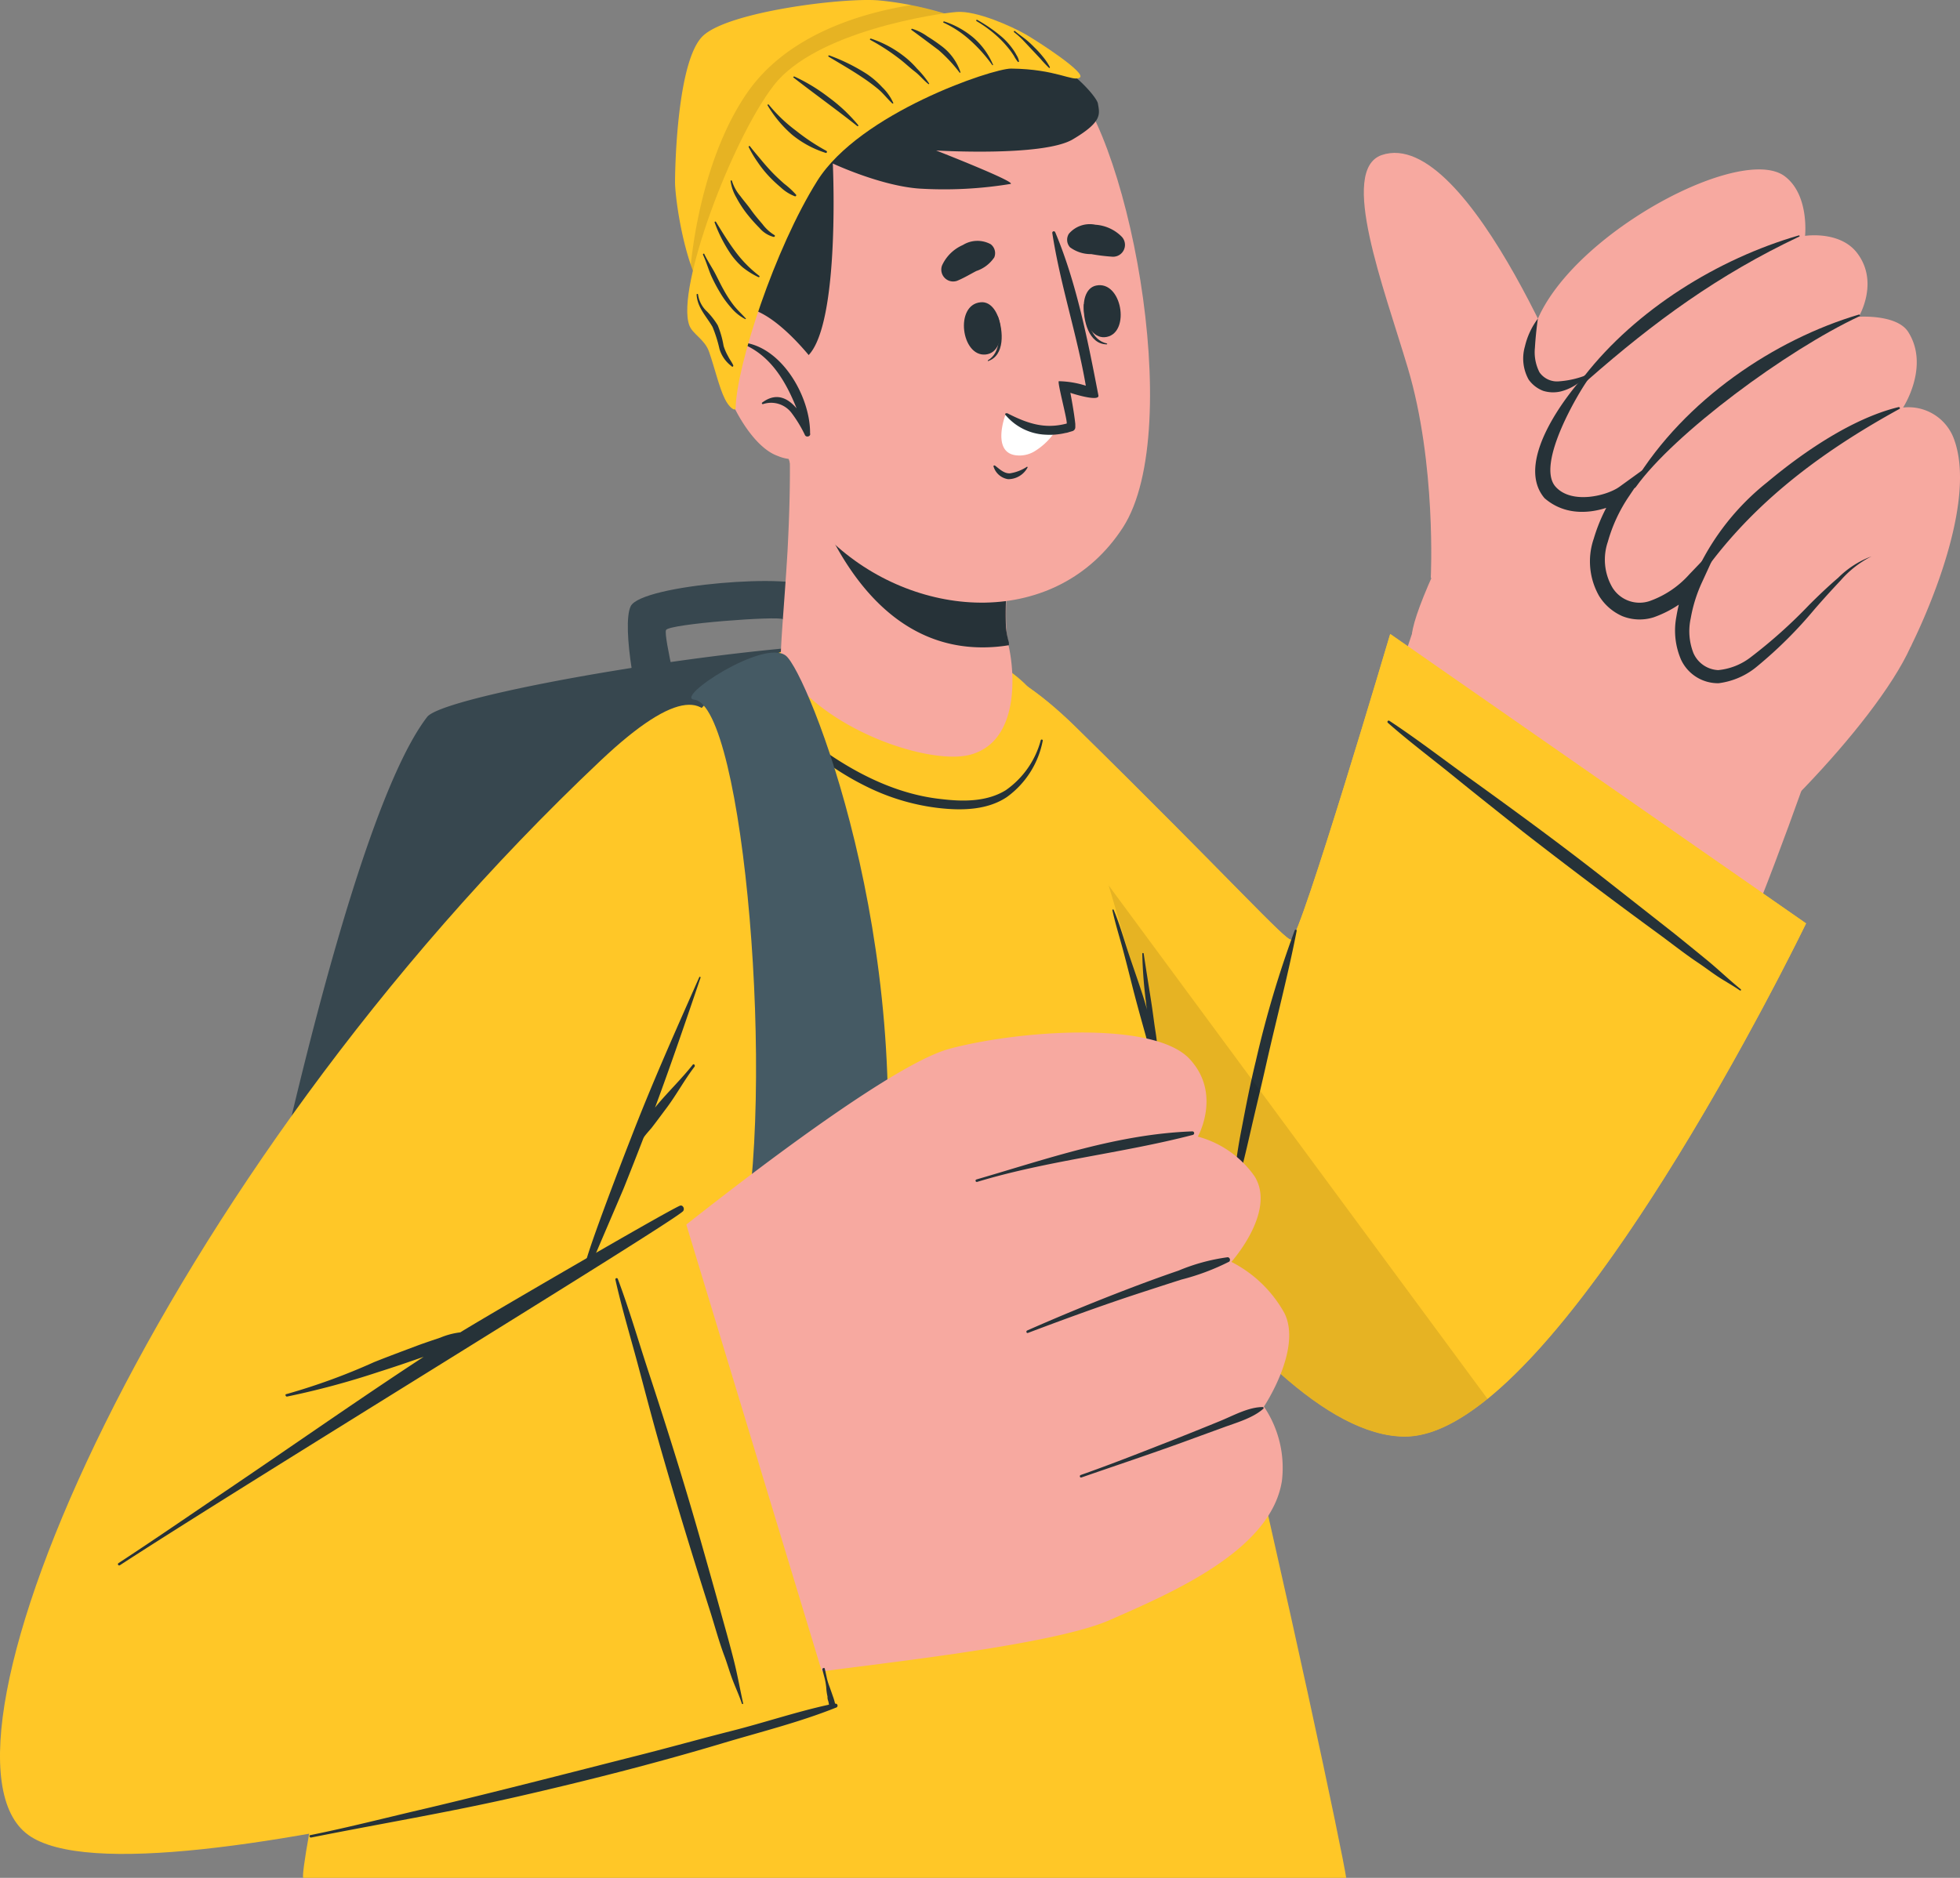 <svg xmlns="http://www.w3.org/2000/svg" width="756.603" height="725.078" viewBox="0 0 756.603 725.078">
  <rect x="0" y="0" width="756.603" height="725.078" fill="#808080" stroke="none"/>
  <g id="freepik--Character--inject-933" transform="translate(-141.548 -136.369)">
    <path id="Caminho_587" data-name="Caminho 587" d="M521.169,617.468c-2.5,4.269-254.984,50.983-267.582,49.178a7.367,7.367,0,0,1-1.77-.451c-15.93-4.928-94.053-59-99.988-63.546-14.646-11.349,25.544-111.267,40.328-128.932,9.822-11.731,30.125-18.637,30.125-18.637s35.226-177.972,66.566-218.647c7.844-10.169,164.922-35.573,194.873-26.654,12.806,3.818,46.3,29.674,47.825,34.949h0C533.282,252.571,523.529,613.164,521.169,617.468Z" transform="translate(17.595 176.754)" fill="#37474f"/>
    <path id="Caminho_588" data-name="Caminho 588" d="M447.742,591.162c-2.5,4.269-254.984,50.983-267.582,49.178a7.367,7.367,0,0,1-1.77-.451c15.2-69.2,86.765-394.015,89.68-396.445s153.643-22.489,190.049-24.884C459.854,226.265,450.1,586.858,447.742,591.162Z" transform="translate(91.022 203.06)" fill="#263238"/>
    <path id="Caminho_589" data-name="Caminho 589" d="M218.153,254.6c-2.881-2.048-9.371-36.337-5.657-43.868,4.165-8.434,65.108-13.015,69.585-6.941s11,40.328,9.336,41.821-11.557,4.1-13.223,2.082-5.553-30.576-6.941-31.929-43.972,1.77-45.118,4.165,6.421,30.715,4.894,32.207S220.964,256.508,218.153,254.6Z" transform="translate(172.521 159.699)" fill="#37474f"/>
    <path id="Caminho_590" data-name="Caminho 590" d="M251.664,292.252c43.972,98.148,150.276,261.3,197.823,220.9,71.147-60.388,119.249-194.006,138.3-248.043,10.724-30.264-143.474-80.934-152.914-53.447-13.431,39.079-34.5,120.672-46.714,132.229-6.455,6.073-56.883-64.831-95.129-98.46C237.921,196.985,237.47,260.913,251.664,292.252Z" transform="translate(252.706 166.503)" fill="#f7a9a0"/>
    <path id="Caminho_591" data-name="Caminho 591" d="M491.1,311.649c-13.882,30.888-66.566,83.086-84.127,90.79s-110.3-76.353-108.352-95.753,57.265-123,87.91-138.823S505.329,279.65,491.1,311.649Z" transform="translate(387.989 74.467)" fill="#f7a9a0"/>
    <path id="Caminho_592" data-name="Caminho 592" d="M319.091,317.4s2.221-43.9-8.885-81.038c-9.3-31.235-26.654-76.353-10.065-82.149,34.081-11.592,77.325,101.411,77.325,101.411s11.071,52.926-21.656,67.364C335.264,332.082,319.091,317.4,319.091,317.4Z" transform="translate(374.773 42.026)" fill="#f7a9a0"/>
    <path id="Caminho_593" data-name="Caminho 593" d="M311.9,229.565c2.256,17.769,21.9,4.963,21.9,4.963s-23.843,25.266-14.472,42.688c9.128,16.8,32.311.451,34.012-.694-1.249,1.353-22.559,25.162-11.314,41.647,11.7,17.179,32.172-3.193,33.491-4.512-.8,1.631-10.759,23.531.659,34.185,19.609,18.221,46.61-37.066,67.4-43.243,0,0,14.507,34.012,15.132,34.914,0,0,26.758-52.059,16.867-79.823a18.671,18.671,0,0,0-19.782-12.529S466.2,231.3,457.8,218.008c-4.338-6.941-19.123-5.9-19.123-5.9s7.878-13.049-.382-24.294c-6.56-9.093-20.338-6.941-20.338-6.941s1.735-16-7.982-23.114C390.439,143.6,307.145,191.528,311.9,229.565Z" transform="translate(420.384 46.568)" fill="#f7a9a0"/>
    <path id="Caminho_594" data-name="Caminho 594" d="M400.933,163.02c.278,0,.173-.555-.174-.451-31.235,9.058-62.783,28.6-82.878,54.419-.659.833.451,2.291,1.354,1.492C345.022,195.817,369.733,177.77,400.933,163.02Z" transform="translate(435.156 64.698)" fill="#263238"/>
    <path id="Caminho_595" data-name="Caminho 595" d="M410.571,172c.347-.174,0-.729-.278-.625-32.138,9.544-67.086,32.519-86.765,65-.694,1.111-.173,2.776.694,1.562C338.973,217.33,382.425,185.123,410.571,172Z" transform="translate(448.805 86.464)" fill="#263238"/>
    <path id="Caminho_596" data-name="Caminho 596" d="M330.715,251.116c20.06-30.437,47.859-51.365,79.476-68.752.416-.243,0-.8-.347-.694-17.769,4.3-36.788,17.353-50.705,29.014a95.788,95.788,0,0,0-29.5,39.738C329.4,251.046,330.3,251.775,330.715,251.116Z" transform="translate(464.594 111.886)" fill="#263238"/>
    <path id="Caminho_597" data-name="Caminho 597" d="M331.7,178.06c-.764,1.041,1.6,1.076.833,2.117-3.193,4.373-20.129,32.415-12.355,41.126,6.212,6.941,19.921,3.471,24.676,0l11.9-8.607-8.19,12.217a60.284,60.284,0,0,0-8.225,17.665,21.344,21.344,0,0,0,1.6,17.353,12.286,12.286,0,0,0,14.438,5.553,37.2,37.2,0,0,0,15.479-10.412l12.043-12.563-7.219,15.722a56.045,56.045,0,0,0-4.338,13.882,23.112,23.112,0,0,0,1.041,13.4,10.967,10.967,0,0,0,9.579,6.594,24.3,24.3,0,0,0,12.7-5.1,193.8,193.8,0,0,0,22.455-20.13c3.471-3.471,7.323-7.149,11.141-10.412A36.093,36.093,0,0,1,442.1,248.2a39.389,39.389,0,0,0-11.869,9.266c-3.471,3.679-6.941,7.5-10.238,11.314a166.136,166.136,0,0,1-21.865,21.761A28.666,28.666,0,0,1,383.1,297.17a15.722,15.722,0,0,1-14.542-9.2,28.424,28.424,0,0,1-1.77-16.416,63.2,63.2,0,0,1,4.581-15.375l4.824,3.158A42.793,42.793,0,0,1,358,271.731a18.012,18.012,0,0,1-12.043-.451,19.99,19.99,0,0,1-8.989-7.809,26.966,26.966,0,0,1-2.048-22.142,65.628,65.628,0,0,1,9.336-19.262l3.714,3.471c-6.143,4.165-21.032,9.787-32.068.174C303.411,211,327.046,182.919,331.7,178.06Z" transform="translate(421.862 103.001)" fill="#263238"/>
    <path id="Caminho_598" data-name="Caminho 598" d="M335.615,193.511a35.227,35.227,0,0,1-10.689,2.5,8.26,8.26,0,0,1-7.67-3.471,16.971,16.971,0,0,1-1.77-9.44c.208-3.471.59-7.392,1.145-11.279a28.7,28.7,0,0,0-5,10.724,16.763,16.763,0,0,0,1.423,12.772,12.216,12.216,0,0,0,5.622,4.373,12.875,12.875,0,0,0,6.768.243A19.506,19.506,0,0,0,335.615,193.511Z" transform="translate(418.568 87.585)" fill="#263238"/>
    <path id="Caminho_599" data-name="Caminho 599" d="M426.573,206.9l160.48,111.753s-95.858,198.622-155.1,198.066S287.124,367.484,257.486,303.139s-11.869-118.8,47.825-60.145,81.073,82.7,83.016,81.906C392.075,323.373,426.573,206.9,426.573,206.9Z" transform="translate(251.674 174.253)" fill="#ffc727"/>
    <path id="Caminho_600" data-name="Caminho 600" d="M587.081,318.579S520.62,456.326,464.118,502.173c-11.314,9.2-22.246,14.681-32.172,14.576-59.243-.521-144.828-149.235-174.466-213.58-18.359-39.808-18.533-75.867-1.839-83.606,10.412-4.789,26.932,1.111,49.664,23.461,60.041,59,81.073,82.7,83.016,81.906,3.748-1.527,38.176-118,38.176-118Z" transform="translate(251.645 174.327)" fill="#ffc727"/>
    <path id="Caminho_601" data-name="Caminho 601" d="M419.5,309.239q-6.351-5.206-12.807-10.412l-26.238-20.615c-17.353-13.639-35.226-26.724-53.169-39.634-10.2-7.358-20.2-15.062-30.68-21.969a.486.486,0,0,0-.59.764c8.329,7.358,17.353,14.091,25.925,21.066s17.353,13.882,26.029,20.824q26.2,20.372,52.961,39.912c5,3.679,9.891,7.566,15.062,11,2.638,1.77,5.136,3.714,7.809,5.449s5.483,3.262,8.121,5.1a.285.285,0,0,0,.347-.451C427.931,316.77,423.87,312.849,419.5,309.239Z" transform="translate(381.261 198.07)" fill="#263238"/>
    <path id="Caminho_602" data-name="Caminho 602" d="M302.582,240.008a406.055,406.055,0,0,0-15.062,50.636c-2.083,8.5-3.748,17.075-5.379,25.648a201.273,201.273,0,0,0-3.471,25.752c0,.313.451.347.555,0,2.638-8.26,4.581-16.867,6.525-25.335s4.026-16.971,5.935-25.509c3.852-17.041,8.329-33.942,11.661-51.087a.416.416,0,0,0-.763-.1Z" transform="translate(338.772 255.536)" fill="#263238"/>
    <path id="Caminho_603" data-name="Caminho 603" d="M464.118,493.18c-11.314,9.2-22.246,14.681-32.172,14.576-59.243-.521-144.828-149.235-174.466-213.58-18.359-39.808-18.533-75.867-1.839-83.606Z" transform="translate(251.645 183.32)" opacity="0.1"/>
    <path id="Caminho_604" data-name="Caminho 604" d="M175.353,687.742H577.941c-2.672-18.811-83.294-395.647-117.583-453.085-16.277-27.313-83.086-45.291-127.96-1.944C246.674,315.626,172.091,684.029,175.353,687.742Z" transform="translate(83.265 173.705)" fill="#ffc727"/>
    <path id="Caminho_605" data-name="Caminho 605" d="M305.515,376.441c-1.041-5.171-2.152-10.412-3.471-15.444-2.325-10.1-4.859-20.129-7.531-30.159-3.783-14.091-7.844-28.181-12.078-42.2-.208-2.221-.625-4.477-.937-6.7-.416-3.019-.8-6.039-1.284-9.058-.937-6.074-1.944-12.147-2.846-18.221a.278.278,0,1,0-.555,0,175.189,175.189,0,0,0,1.423,18.6,18.148,18.148,0,0,0,.451,3.019c-.521-1.666-1.006-3.471-1.527-5.067-1.77-5.553-3.748-11.036-5.588-16.555s-3.471-11.418-5.8-16.936a.258.258,0,0,0-.486.173c1.111,5.137,2.707,10.134,4.061,15.2s2.568,9.891,3.818,14.854c2.568,10.03,5.518,19.99,8.191,29.986,5.379,19.991,10.412,40.12,16.034,60.041,1.527,5.449,3.054,10.9,4.651,16.346s3.158,11.522,5.345,17.041c0,.278.59.243.555,0A142.806,142.806,0,0,0,305.515,376.441Z" transform="translate(305.68 249.978)" fill="#263238"/>
    <path id="Caminho_606" data-name="Caminho 606" d="M334.935,231.034a34.324,34.324,0,0,1-13.466,19.158c-7.288,4.512-16.451,4.442-24.606,3.471-17.353-1.77-33.526-9.926-47.79-20.3-4.061-2.985-7.982-6.178-11.869-9.405a114.8,114.8,0,0,1-10.9-10.065c-.243-.243-.59,0-.347.382,3.3,3.471,6.386,7.288,9.718,10.828a116.489,116.489,0,0,0,10.412,9.614,107.591,107.591,0,0,0,23.6,15.027A84.613,84.613,0,0,0,296,257.133c8.607.937,18.325.764,25.856-4.269a34.95,34.95,0,0,0,13.882-21.83.4.4,0,0,0-.8,0Z" transform="translate(208.34 191.28)" fill="#263238"/>
    <path id="Caminho_607" data-name="Caminho 607" d="M301.57,307.664c-15.514,4.234-57.542-9.475-72.882-34.879-1.041-1.735.937-20.615,2.291-43.66.729-13.882,1.249-29.6.694-43.868,0-2.915,90.235,18.221,90.235,18.221s-7.6,30.264-6.49,55.113a33.629,33.629,0,0,0,.868,5.831v.972C318.853,276.429,320.415,302.562,301.57,307.664Z" transform="translate(214.566 120.099)" fill="#f7a9a0"/>
    <path id="Caminho_608" data-name="Caminho 608" d="M312.5,264.372a6.457,6.457,0,0,0,0,.972,61.12,61.12,0,0,1-9.2.833c-49.8.868-68.37-60.006-73.3-81.177,13.882,1.145,85.064,17.769,87.84,18.394h0s-7.6,30.229-6.49,55.113a34.158,34.158,0,0,0,1.145,5.865Z" transform="translate(218.529 120.147)" fill="#263238"/>
    <path id="Caminho_609" data-name="Caminho 609" d="M238.42,203.71h0" transform="translate(239.331 166.372)" fill="none" stroke="#fcaba0" stroke-linecap="round" stroke-linejoin="round" stroke-width="1"/>
    <path id="Caminho_610" data-name="Caminho 610" d="M228.1,191.641c-9.891,31.686,6.386,123.483,28.841,144.029,32.554,29.847,86.14,32.971,111.545-6.247,24.606-38.176,1.319-157.252-23.808-175.959C307.685,125.873,242.646,144.823,228.1,191.641Z" transform="translate(206.542 10.604)" fill="#f7a9a0"/>
    <path id="Caminho_611" data-name="Caminho 611" d="M255.272,171.571c0-.208-.451.382-.382.625,1.249,6.178,1.666,13.431-3.471,16.451v.312C258.083,186.842,257.459,177.194,255.272,171.571Z" transform="translate(271.449 86.862)" fill="#263238"/>
    <path id="Caminho_612" data-name="Caminho 612" d="M255.178,170.024c-10.065.972-7.427,21.066,1.943,20.164S263.646,169.052,255.178,170.024Z" transform="translate(264.88 83.064)" fill="#263238"/>
    <path id="Caminho_613" data-name="Caminho 613" d="M262.125,170.279c0-.243.555.208.555.486.625,6.247,2.395,13.292,8.295,14.611.208,0,.208.382,0,.347C264,185.689,261.778,176.422,262.125,170.279Z" transform="translate(297.81 83.607)" fill="#263238"/>
    <path id="Caminho_614" data-name="Caminho 614" d="M266.846,168.248c9.891-2.082,13.327,17.908,4.165,19.817S258.551,170.018,266.846,168.248Z" transform="translate(297.808 78.385)" fill="#263238"/>
    <path id="Caminho_615" data-name="Caminho 615" d="M252.333,178.592c2.638-1.076,4.894-2.464,7.427-3.783a13.465,13.465,0,0,0,6.941-5.275,4.338,4.338,0,0,0-1.388-5.067,10.689,10.689,0,0,0-10.759.312,15.722,15.722,0,0,0-8.017,7.878,4.581,4.581,0,0,0,5.8,5.935Z" transform="translate(258.666 66.202)" fill="#263238"/>
    <path id="Caminho_616" data-name="Caminho 616" d="M277.833,173.883a73.5,73.5,0,0,1-8.26-1.006,13.536,13.536,0,0,1-8.225-2.638,4.338,4.338,0,0,1-.416-5.24,10.62,10.62,0,0,1,10.2-3.471,15.721,15.721,0,0,1,10.238,4.685,4.581,4.581,0,0,1-3.54,7.67Z" transform="translate(293.242 61.61)" fill="#263238"/>
    <path id="Caminho_617" data-name="Caminho 617" d="M252.65,188.214c1.7,1.284,3.471,3.089,5.726,2.985a16.451,16.451,0,0,0,6.49-2.464.209.209,0,0,1,.313.278,8.5,8.5,0,0,1-7.462,4.442,6.941,6.941,0,0,1-5.622-4.859C251.886,188.249,252.407,188.041,252.65,188.214Z" transform="translate(272.995 127.935)" fill="#263238"/>
    <path id="Caminho_618" data-name="Caminho 618" d="M274.494,187.582a25.508,25.508,0,0,1-9.058,9.128,11.28,11.28,0,0,1-6.941,1.354c-5.136-.659-5.865-5.206-5.484-9.232a26.957,26.957,0,0,1,1.458-6.282,32.692,32.692,0,0,0,20.025,5.032Z" transform="translate(275.167 114.094)" fill="#fff"/>
    <path id="Caminho_619" data-name="Caminho 619" d="M253.528,233.075a21.345,21.345,0,0,0,15.409,7.566,26.1,26.1,0,0,0,7.67-.659,6.56,6.56,0,0,0,1.423-.347l1.319-.382a1.562,1.562,0,0,0,1.076-1.562h0a5.141,5.141,0,0,0,0-.625h0v-.555c-.486-4.789-1.909-12.043-1.909-12.043,1.839.659,11.314,3.471,10.828,1.006-3.957-20.546-8.4-43.417-16.693-63.061a.59.59,0,0,0-1.111.312c3.054,19.921,9.544,39.183,12.945,59a36.892,36.892,0,0,0-10.412-1.735c-.659.278,3.019,13.882,3.054,16.1v.243c-7.913,2.082-14.333.451-22.836-3.922C253.528,232.173,253.077,232.659,253.528,233.075Z" transform="translate(276.212 63.569)" fill="#263238"/>
    <path id="Caminho_620" data-name="Caminho 620" d="M250.632,269.044c17.943,0,14.334-76.353,14.334-76.353s18.325,8.607,33.387,9.683a158.052,158.052,0,0,0,35.227-1.8c2.5-.694-28.737-12.911-28.737-12.911s41.265,2.5,52.753-4.3,10.412-9.718,9.683-13.882-30.333-38.454-83.641-28.563a62.47,62.47,0,0,0-47.061,35.747s-15.722,27.105-14.819,39.669C223.11,233.192,231.578,269.044,250.632,269.044Z" transform="translate(198.07 6.812)" fill="#263238"/>
    <path id="Caminho_621" data-name="Caminho 621" d="M260.662,193.605s-21.171-29.361-34.532-21.761,2.881,50.324,18.776,55.981a16.034,16.034,0,0,0,21.379-8.954Z" transform="translate(196.751 84.541)" fill="#f7a9a0"/>
    <path id="Caminho_622" data-name="Caminho 622" d="M224.149,174.45c-.243,0-.312.312,0,.416,11.141,4.3,17.11,14.507,21.344,25.092-3.471-4.061-7.878-6.247-13.292-2.221-.278.208,0,.659.312.59a9.891,9.891,0,0,1,10.932,3.262,49.806,49.806,0,0,1,5.31,8.746c.555.972,2.325.416,1.943-.729v-.243C250.733,195.239,239.489,175.63,224.149,174.45Z" transform="translate(203.556 94.083)" fill="#263238"/>
    <path id="Caminho_623" data-name="Caminho 623" d="M331.541,145.5a127.751,127.751,0,0,0-36.337-8.989c-13.882-1.111-57.612,4.338-67.676,13.6s-10.9,50.671-10.9,56.709,4.408,42.411,18.047,50.566,11.939-53.829,31.825-75.381S331.541,145.5,331.541,145.5Z" transform="translate(185.497)" fill="#ffc727"/>
    <path id="Caminho_624" data-name="Caminho 624" d="M327.218,144.114s-45.118,14.993-65,36.545S243.958,264.2,230.319,256.04c-6-3.471-9.093-9.232-11.939-18.811,1.909-18.255,7.913-46.679,22.073-66.843,13.292-18.915,37.17-29.292,63.061-33.456A148.512,148.512,0,0,1,327.218,144.114Z" transform="translate(189.82 1.386)" opacity="0.1"/>
    <path id="Caminho_625" data-name="Caminho 625" d="M236.668,290.674c.382-16.589,15.1-61.568,31.513-87.736s67.5-43.348,74.791-43.348c17.63.174,23.843,5.206,26.55,3.471s-16-13.882-21.1-16.8-18.706-9.093-26.342-8.538-54.523,7.462-70.7,28.355-37.76,78.366-32.623,92.56c1.215,3.471,5.935,5.414,7.635,10.238,2.221,6.351,3.922,13.882,6.073,18.151C234.169,290.639,236.633,292.1,236.668,290.674Z" transform="translate(188.851 3.264)" fill="#ffc727"/>
    <path id="Caminho_626" data-name="Caminho 626" d="M249.631,165.906a81,81,0,0,1-11.8-7.844,59.385,59.385,0,0,1-10.412-9.961c-.208-.278-.659,0-.451.278a46.161,46.161,0,0,0,9.44,11.314,39.115,39.115,0,0,0,12.772,6.941A.43.43,0,1,0,249.631,165.906Z" transform="translate(210.906 28.703)" fill="#263238"/>
    <path id="Caminho_627" data-name="Caminho 627" d="M233.155,196.595c-.521-1.18-1.353-2.186-1.978-3.471a20.445,20.445,0,0,1-1.735-3.991,37.1,37.1,0,0,0-2.256-7.948,29.083,29.083,0,0,0-4.13-5.31,11.105,11.105,0,0,1-3.471-6.559c0-.347-.555-.312-.555,0,.243,5,3.783,8.4,6.143,12.494a52.054,52.054,0,0,1,2.672,8.468,12.876,12.876,0,0,0,4.685,6.7C232.808,197.428,233.329,197.046,233.155,196.595Z" transform="translate(191.426 80.788)" fill="#263238"/>
    <path id="Caminho_628" data-name="Caminho 628" d="M236.274,189.631c-1.666-1.839-3.471-3.471-4.928-5.414a48.833,48.833,0,0,1-3.818-6c-1.145-2.048-2.117-4.165-3.228-6.247s-2.881-4.755-4.061-7.254c0-.312-.625,0-.486.312,1.215,2.568,2.013,5.379,3.124,8.017a62.476,62.476,0,0,0,3.471,6.594,35.992,35.992,0,0,0,4.2,5.761,17.631,17.631,0,0,0,5.518,4.477C236.24,189.943,236.378,189.735,236.274,189.631Z" transform="translate(193.166 69.705)" fill="#263238"/>
    <path id="Caminho_629" data-name="Caminho 629" d="M238.29,181.991a47.443,47.443,0,0,1-9.475-9.718c-2.568-3.471-4.963-7.392-7.254-11.141-.174-.278-.625,0-.521.208a56.217,56.217,0,0,0,6.282,12.286,29.184,29.184,0,0,0,4.477,5,30.438,30.438,0,0,0,6.143,3.852C238.29,182.616,238.567,182.2,238.29,181.991Z" transform="translate(196.356 60.894)" fill="#263238"/>
    <path id="Caminho_630" data-name="Caminho 630" d="M239.712,177.547a16.519,16.519,0,0,1-4.581-4.2c-1.527-1.8-2.985-3.471-4.408-5.484s-2.776-3.471-4.13-5.345a16.451,16.451,0,0,1-3.262-5.9.278.278,0,0,0-.521,0A16.832,16.832,0,0,0,225,163a43.063,43.063,0,0,0,4.061,6.282,61.121,61.121,0,0,0,4.894,5.518,10.689,10.689,0,0,0,5.483,3.471C239.851,178.31,240.128,177.755,239.712,177.547Z" transform="translate(200.765 49.582)" fill="#263238"/>
    <path id="Caminho_631" data-name="Caminho 631" d="M238.537,167.182c-1.6-1.423-3.193-2.881-4.651-4.408s-2.915-3.193-4.269-4.824-2.95-3.471-4.269-5.206a.289.289,0,0,0-.486.312,42.13,42.13,0,0,0,3.471,5.831,43.239,43.239,0,0,0,4.061,5.136,53.806,53.806,0,0,0,4.789,4.546,16.589,16.589,0,0,0,5.518,3.471.416.416,0,0,0,.451-.59A32.244,32.244,0,0,0,238.537,167.182Z" transform="translate(205.723 40.129)" fill="#263238"/>
    <path id="Caminho_632" data-name="Caminho 632" d="M254.84,163.621a68.234,68.234,0,0,0-5.31-5.657,65.714,65.714,0,0,0-6.108-5.067A68.541,68.541,0,0,0,230.2,144.88c-.278,0-.59.208-.312.416,8.121,6.316,16.52,12.321,24.572,18.706C254.84,164.211,255.014,163.864,254.84,163.621Z" transform="translate(217.982 21.027)" fill="#263238"/>
    <path id="Caminho_633" data-name="Caminho 633" d="M254.47,154.817a34.013,34.013,0,0,0-5.865-5.067,72.392,72.392,0,0,0-14.507-7.184.28.28,0,1,0-.278.486c4.408,2.638,8.885,5.206,13.153,8.086a71.49,71.49,0,0,1,6.108,4.546c1.944,1.666,3.471,3.714,5.345,5.449,0,0,.416,0,.347-.208a19.332,19.332,0,0,0-4.3-6.108Z" transform="translate(227.619 15.22)" fill="#263238"/>
    <path id="Caminho_634" data-name="Caminho 634" d="M256.461,152.252a33.98,33.98,0,0,0-5.414-5.067,42,42,0,0,0-12.39-6.525c-.312,0-.486.347-.208.521a82.669,82.669,0,0,1,11.765,7.7c1.839,1.458,3.471,3.019,5.414,4.512s3.471,3.471,5.241,4.824a.184.184,0,1,0,.243-.278,36.612,36.612,0,0,0-4.651-5.692Z" transform="translate(239.059 10.602)" fill="#263238"/>
    <path id="Caminho_635" data-name="Caminho 635" d="M254.655,146.3a66.842,66.842,0,0,0-5.518-3.783,20.441,20.441,0,0,0-5.9-2.95c-.312,0-.451.347-.208.486,3.471,2.533,6.941,5.136,10.412,7.739a57.2,57.2,0,0,1,8.156,8.746s.382,0,.312-.174a20.822,20.822,0,0,0-7.253-10.065Z" transform="translate(250.41 7.909)" fill="#263238"/>
    <path id="Caminho_636" data-name="Caminho 636" d="M258.156,145.066a33.8,33.8,0,0,0-11.349-6.316c-.312,0-.486.382-.208.486a40.711,40.711,0,0,1,10.412,6.941,58.165,58.165,0,0,1,8.364,9.405c0,.174.451,0,.347,0A28.355,28.355,0,0,0,258.156,145.066Z" transform="translate(259.194 5.883)" fill="#263238"/>
    <path id="Caminho_637" data-name="Caminho 637" d="M265.643,152.141a17.794,17.794,0,0,0-1.527-2.429,27.147,27.147,0,0,0-3.887-4.338,59.282,59.282,0,0,0-9.718-6.768c-.278-.174-.555.312-.243.486a48.342,48.342,0,0,1,9.128,6.941,43.532,43.532,0,0,1,3.748,4.234c.555.729,1.076,1.492,1.562,2.256a14.437,14.437,0,0,0,1.492,2.291.278.278,0,0,0,.451-.208A6.944,6.944,0,0,0,265.643,152.141Z" transform="translate(268.262 5.437)" fill="#263238"/>
    <path id="Caminho_638" data-name="Caminho 638" d="M265.3,149.493a38.639,38.639,0,0,0-3.193-3.471,34.7,34.7,0,0,0-3.471-3.158c-1.284-.972-2.638-1.943-3.887-2.985-.278-.243-.625.208-.312.451a29.786,29.786,0,0,1,3.644,3.3l3.262,3.471,3.262,3.471a43.425,43.425,0,0,0,3.262,3.471c.173.174.451,0,.347-.278a23.073,23.073,0,0,0-2.915-4.269Z" transform="translate(278.6 8.501)" fill="#263238"/>
    <path id="Caminho_639" data-name="Caminho 639" d="M328.275,227.165c-7.739-.8,27.036-23.669,35.4-16.971s50.393,110.573,36.719,223.3S184.28,677.785,176.055,660.918c-3.471-6.941-1.076-23.947,4.373-30.263,7.7-8.919,149.756-119.735,165.755-189.633C360.343,378.864,347.293,229.108,328.275,227.165Z" transform="translate(81.245 179.358)" fill="#455a64"/>
    <path id="Caminho_640" data-name="Caminho 640" d="M337.275,269.424C209.176,404.4,93.466,635.953,163.295,648c60.354,10.412,249.882-44.6,296.561-64.449,20.407-8.642-32.9-180.471-54.106-169.781-18.359,9.128-42.445,19.158-45.326,18.949-6.143-.416,19.3-82.982,41.647-153.33C434.8,175.441,385.377,218.754,337.275,269.424Z" transform="translate(1.722 196.168)" fill="#f7a9a0"/>
    <path id="Caminho_641" data-name="Caminho 641" d="M428.939,261.444c12.529,13.431,3.193,29.986,3.193,29.986a39.183,39.183,0,0,1,21.83,15.236c8.676,13.6-8.885,33.144-8.885,33.144a48.589,48.589,0,0,1,20.476,19.782c6.941,13.882-7.913,36.094-7.913,36.094a42.133,42.133,0,0,1,6.941,28.7c-4.2,26.862-42.411,43.139-66.566,53.759S295.321,496.16,280.5,498.971L211.09,344.356s94.886-78.4,124.941-86.765C361.748,250.581,414.883,246.382,428.939,261.444Z" transform="translate(171.81 283.799)" fill="#f7a9a0"/>
    <path id="Caminho_642" data-name="Caminho 642" d="M333.693,262.243c-28.84,1.041-55.842,10.585-83.294,18.568a.489.489,0,0,0,.278.937c27.244-8.26,55.738-11,83.294-18.151a.694.694,0,0,0-.278-1.353Z" transform="translate(268.062 310.973)" fill="#263238"/>
    <path id="Caminho_643" data-name="Caminho 643" d="M333.45,276.24a74.686,74.686,0,0,0-19.019,5.171c-6.594,2.256-13.119,4.651-19.643,7.149q-19.574,7.5-38.766,15.965c-.555.243-.312,1.18.312.937,13.015-4.928,26.1-9.718,39.287-14.125q9.891-3.262,19.887-6.455a89.582,89.582,0,0,0,18.5-6.941,1.006,1.006,0,0,0-.555-1.7Z" transform="translate(282.049 345.564)" fill="#263238"/>
    <path id="Caminho_644" data-name="Caminho 644" d="M332.261,292.91c-5.657,0-11.661,3.471-16.867,5.553-5.865,2.395-11.8,4.789-17.7,7.115-11.869,4.651-23.7,9.336-35.712,13.57-.59.208-.312,1.18.312.937,12.216-4.234,24.468-8.329,36.649-12.7l17.908-6.525c5.032-1.874,11.592-3.644,15.687-7.358a.382.382,0,0,0-.278-.59Z" transform="translate(296.738 386.748)" fill="#263238"/>
    <path id="Caminho_645" data-name="Caminho 645" d="M404.279,408.234l58.132,191.681S196.738,683.208,152.453,651.14s49.664-253.075,220.9-414.77c60.041-56.744,50.046,8.989,29.778,74.583-23.461,75.971-32.1,117.1-32.1,117.1Z" transform="translate(0 193.718)" fill="#ffc727"/>
    <path id="Caminho_646" data-name="Caminho 646" d="M371.6,270.564c-6.074,2.638-79.615,45.534-84.752,48.9a28.458,28.458,0,0,0-7.67,2.013c-2.95,1.006-5.9,1.978-8.815,3.054-5.622,2.117-11.245,4.2-16.8,6.421a242.694,242.694,0,0,1-33.873,12.355c-.625,0-.312,1.076.312.937a312.938,312.938,0,0,0,35.331-9.509c5.831-1.839,11.626-3.818,17.353-5.831l-6.108,4.026c-23.878,15.826-47.373,32.276-71.112,48.311-13.5,9.128-26.932,18.394-40.571,27.314a.491.491,0,1,0,.521.833c47.929-31.235,211.706-131.327,217.363-136.672C373.645,271.779,372.708,270.113,371.6,270.564Z" transform="translate(32.403 331.353)" fill="#263238"/>
    <path id="Caminho_647" data-name="Caminho 647" d="M248.173,278.976c-4.338,5.518-9.475,10.412-13.882,15.722-.243.312-.486.59-.694.9,6.178-16.659,11.9-33.457,17.6-50.254a.278.278,0,0,0-.486-.208c-9.093,20.581-18.29,41.126-26.376,62.124-4.1,10.412-18.5,48.068-17.665,49.456.486.8,1.284,1.145,1.909.347,0-.208,12.217-28.563,13.015-30.541q3.818-9.544,7.5-19.088l.312-.59c.9-1.249,1.944-2.36,2.881-3.471,1.944-2.5,3.783-5.032,5.692-7.566,3.887-5.171,6.941-10.9,10.863-16.034C249.249,279.184,248.555,278.49,248.173,278.976Z" transform="translate(160.791 268.488)" fill="#263238"/>
    <path id="Caminho_648" data-name="Caminho 648" d="M378.839,335.722a21.688,21.688,0,0,0-.9-3.019c-.382-1.145-.8-2.291-1.215-3.471a23.27,23.27,0,0,1-1.076-3.471c-.243-1.18-.521-2.395-.764-3.471,0-.625-1.111-.347-.937.278.278,1.145.59,2.256.9,3.471a24.763,24.763,0,0,1,.59,3.471,20.349,20.349,0,0,0,.486,3.471,3.664,3.664,0,0,0,.243,1.6,8.533,8.533,0,0,1,.312,1.527c-12.563,2.742-24.988,6.941-37.448,10.1s-25.891,6.941-38.871,10.169c-26.2,6.664-52.406,13.431-78.713,19.678-15.028,3.471-29.986,7.358-45.118,10.412-.625,0-.347,1.076.278.937,26.585-5.31,53.308-9.752,79.823-15.826s52.614-12.7,78.539-20.442c14.681-4.408,30.021-8.191,44.215-13.882a.783.783,0,1,0-.347-1.527Z" transform="translate(85.064 458.466)" fill="#263238"/>
    <path id="Caminho_649" data-name="Caminho 649" d="M255.722,426.141c-1.353-5.345-2.811-10.62-4.3-15.93-2.95-10.724-5.969-21.414-9.024-32.138-6.073-21.275-12.7-42.341-19.609-63.338-3.922-11.939-7.427-24.086-11.835-35.816a.489.489,0,1,0-.937.278c2.429,10.863,5.657,21.552,8.538,32.276s5.657,21.518,8.746,32.242c6.074,21.24,12.563,42.376,19.262,63.442,1.874,5.9,3.471,11.939,5.692,17.769,1.076,2.985,1.944,6.039,3.089,9.024s2.5,5.865,3.471,8.885a.278.278,0,0,0,.521,0C258.082,437.178,257.11,431.625,255.722,426.141Z" transform="translate(169.102 351.318)" fill="#263238"/>
  </g>
</svg>
